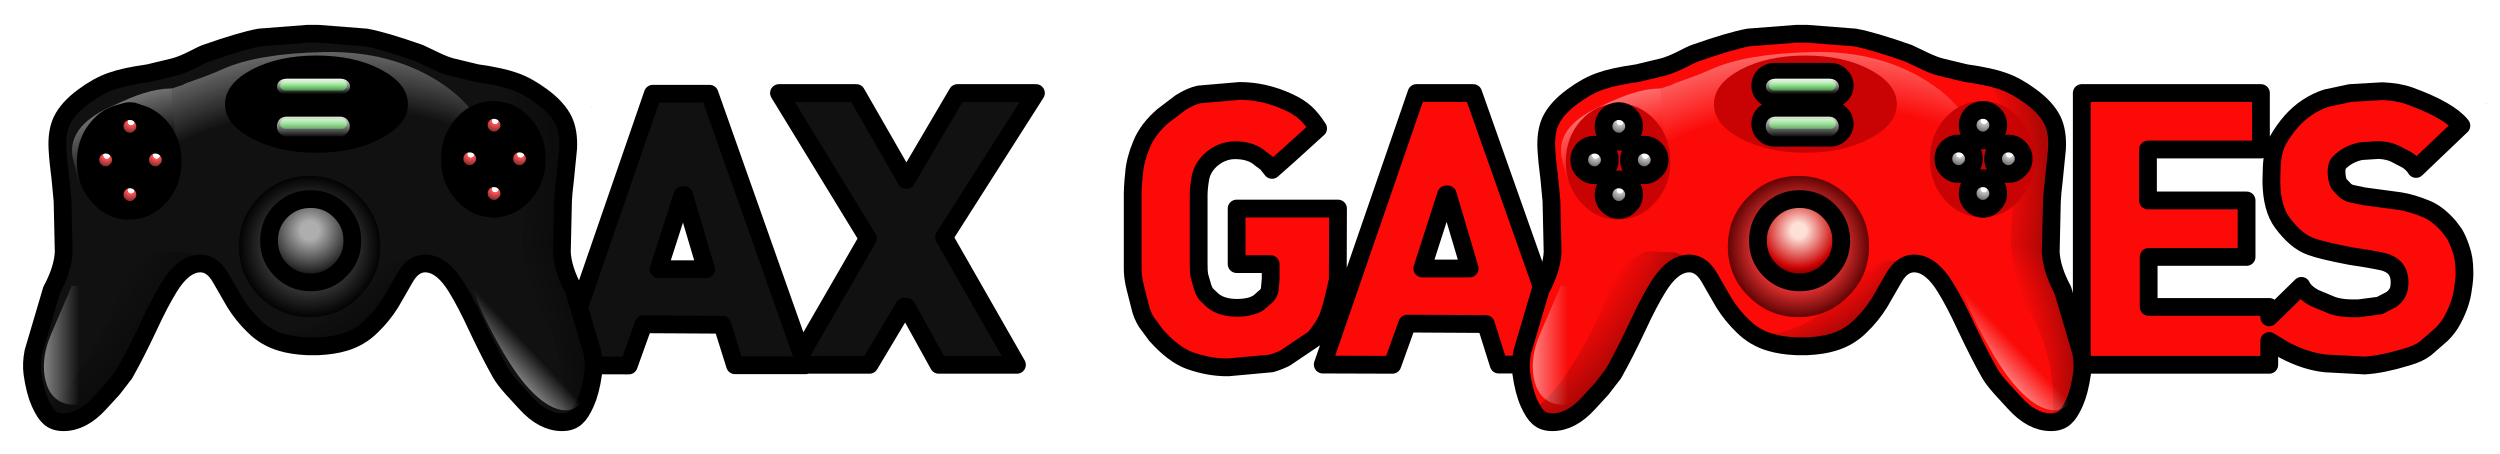 <?xml version="1.0" encoding="UTF-8" standalone="no"?>
<svg xmlns:ffdec="https://www.free-decompiler.com/flash" xmlns:xlink="http://www.w3.org/1999/xlink" ffdec:objectType="frame" height="25.5px" width="140.4px" xmlns="http://www.w3.org/2000/svg">
  <g transform="matrix(1.0, 0.0, 0.0, 1.0, -0.05, 6.85)">
    <filter id="filter0">
      <feColorMatrix in="SourceGraphic" result="filterResult0" type="matrix" values="0 0 0 0 0.0,0 0 0 0 0.0,0 0 0 0 0.0,0 0 0 1 0"/>
      <feConvolveMatrix divisor="16.0" in="filterResult0" kernelMatrix="1 1 1 1 1 1 1 1 1 1 1 1 1 1 1 1" order="4 4" result="filterResult1"/>
      <feComposite in="SourceGraphic" in2="filterResult1" operator="over" result="filterResult2"/>
    </filter>
    <use ffdec:characterId="919" filter="url(#filter0)" height="97.9" transform="matrix(0.26, 0.0, 0.0, 0.26, 0.027, -6.838)" width="539.35" xlink:href="#sprite0"/>
  </g>
  <defs>
    <g id="sprite0" transform="matrix(1.0, 0.0, 0.0, 1.0, 7.0, 7.25)">
      <use ffdec:characterId="918" height="97.9" transform="matrix(1.0, 0.0, 0.0, 1.0, -7.0, -7.25)" width="539.35" xlink:href="#shape0"/>
      <use ffdec:characterId="109" height="59.85" transform="matrix(1.0, 0.0, 0.0, 1.0, 113.35, 12.3)" width="104.0" xlink:href="#sprite1"/>
      <use ffdec:characterId="111" height="60.35" transform="matrix(1.0, 0.0, 0.0, 1.0, 442.25, 11.85)" width="83.65" xlink:href="#sprite2"/>
      <use ffdec:characterId="112" height="60.7" transform="matrix(1.0, 0.0, 0.0, 1.0, 237.25, 11.85)" width="95.3" xlink:href="#sprite3"/>
      <use ffdec:characterId="46" height="84.9" transform="matrix(1.0, 0.0, 0.0, 1.0, -0.5, -0.5)" width="122.3" xlink:href="#shape4"/>
      <use ffdec:characterId="45" height="84.9" transform="matrix(1.0, 0.0, 0.0, 1.0, 321.1, -0.5)" width="122.3" xlink:href="#shape5"/>
    </g>
    <g id="shape0" transform="matrix(1.0, 0.0, 0.0, 1.0, 7.0, 7.25)">
      <path d="M96.65 1.25 L97.05 1.25 96.9 1.25 96.65 1.25 M120.7 15.6 L120.85 15.8 120.95 16.15 120.7 15.6 M154.45 11.75 L154.5 11.4 154.55 11.3 154.45 11.75 M217.55 76.4 L217.5 76.45 217.45 76.5 217.45 76.45 217.5 76.45 217.55 76.4 M217.35 76.55 L217.35 76.6 217.15 76.8 217.05 76.85 217.35 76.55 M147.8 77.05 L147.7 76.95 147.5 76.8 147.8 77.05 M122.3 87.85 L122.1 88.0 121.75 88.25 122.3 87.85 M78.3 67.95 L78.05 68.15 78.3 67.95 M69.85 73.0 L69.7 73.05 69.55 73.05 69.85 73.0 M51.85 73.05 L51.75 73.05 51.4 72.9 51.85 73.05 M43.15 67.95 L43.1 67.95 43.15 67.95 M19.35 84.8 L19.4 84.8 19.35 84.8 M0.25 15.4 L0.15 15.55 0.3 15.3 0.25 15.4" fill="#3399ff" fill-rule="evenodd" stroke="none"/>
      <path d="M0.3 15.3 Q2.1 11.3 7.05 7.7 L7.0 7.7 Q11.05 4.65 14.9 3.35 L15.05 3.3 Q18.25 2.15 24.2 1.3 L24.45 1.25 24.75 1.25 28.4 0.35 28.8 0.2 28.95 0.2 Q29.95 -0.15 31.35 -0.85 L31.35 -0.8 34.9 -2.5 34.85 -2.5 34.95 -2.5 35.3 -2.7 Q43.6 -5.6 47.85 -6.35 L59.5 -7.25 61.9 -7.25 73.6 -6.35 Q77.75 -5.6 86.1 -2.7 L86.2 -2.65 86.25 -2.6 86.35 -2.55 86.4 -2.55 86.65 -2.4 89.6 -1.0 90.05 -0.85 Q91.45 -0.15 92.5 0.2 L92.65 0.2 93.05 0.35 96.65 1.25 96.9 1.25 97.1 1.3 101.45 2.0 101.4 2.0 101.6 2.05 101.7 2.1 101.85 2.1 102.1 2.2 102.2 2.25 102.9 2.5 102.95 2.5 103.0 2.55 102.9 2.5 103.15 2.65 103.05 2.55 104.2 3.25 105.7 3.65 105.75 3.7 105.95 3.75 106.3 3.85 106.4 3.85 Q109.45 4.9 112.7 7.1 L112.65 7.15 112.9 7.25 112.95 7.25 113.15 7.4 114.1 8.1 Q118.9 11.65 120.7 15.6 L120.95 16.15 Q122.6 19.7 122.35 24.95 L122.35 25.5 127.5 10.4 127.5 10.45 127.55 10.3 127.6 10.2 128.2 9.05 128.25 8.95 128.25 8.9 Q128.9 7.9 129.95 7.1 L130.3 6.9 130.25 6.9 Q131.85 5.8 133.85 5.7 L133.95 5.7 146.65 5.7 146.7 5.7 Q148.1 5.75 149.35 6.35 L149.4 6.4 149.5 6.45 149.55 6.45 149.6 6.5 149.7 6.55 149.75 6.55 149.9 6.6 149.85 6.6 150.25 6.8 150.3 6.8 Q152.25 8.1 153.05 10.3 L153.05 10.35 153.1 10.55 153.15 10.7 167.85 52.05 172.45 44.0 155.9 16.9 155.7 16.65 155.65 16.55 155.45 16.25 155.4 16.15 155.35 16.1 Q154.15 14.1 154.45 11.8 L154.45 11.9 154.45 11.75 154.55 11.3 154.55 11.2 154.6 11.1 Q155.0 8.9 156.65 7.45 L156.95 7.15 156.9 7.15 Q157.2 6.9 157.55 6.75 159.2 5.6 161.3 5.55 L178.2 5.55 Q179.5 5.55 180.7 6.05 L180.9 6.15 180.95 6.15 181.0 6.2 181.05 6.2 181.15 6.25 181.25 6.3 181.4 6.35 181.5 6.4 181.7 6.55 Q183.15 7.4 184.05 8.85 L184.1 8.95 184.2 9.05 184.25 9.15 184.3 9.25 184.35 9.35 184.35 9.3 184.45 9.55 184.45 9.6 184.5 9.65 189.0 17.55 193.55 9.85 193.55 9.8 193.7 9.6 193.75 9.35 193.85 9.15 Q194.6 7.7 195.95 6.8 L195.8 6.95 196.0 6.8 196.1 6.7 196.3 6.6 196.45 6.5 196.55 6.45 Q198.05 5.6 199.8 5.55 L216.9 5.55 Q219.55 5.55 221.55 7.3 L222.2 8.05 Q223.45 9.4 223.85 11.25 L223.9 11.65 Q224.15 13.8 223.2 15.65 L223.25 15.5 223.25 15.55 223.0 16.05 222.85 16.35 222.85 16.4 205.2 43.95 218.75 67.55 218.85 67.75 218.9 67.85 218.95 67.9 218.95 67.95 219.05 68.1 Q219.75 69.45 219.8 70.95 L219.8 71.15 219.8 71.35 219.8 71.45 219.8 71.55 219.8 71.6 219.8 71.65 219.8 71.75 219.8 71.8 219.8 72.1 219.8 72.05 219.7 72.7 Q219.2 74.9 217.55 76.4 L217.5 76.45 217.45 76.45 217.4 76.55 217.35 76.55 217.05 76.85 Q215.15 78.25 212.85 78.25 L195.8 78.25 Q194.2 78.2 192.75 77.5 L192.7 77.5 192.5 77.35 191.95 77.05 191.9 77.0 191.75 76.9 191.7 76.85 191.35 76.6 190.85 76.05 189.9 74.9 189.85 74.8 189.8 74.7 189.75 74.55 189.45 73.95 189.5 74.1 188.45 72.2 187.2 74.3 187.25 74.3 187.1 74.55 187.05 74.65 185.4 76.65 185.05 76.95 184.55 77.25 184.4 77.35 184.35 77.35 184.3 77.4 184.2 77.45 Q182.75 78.2 181.2 78.25 L168.5 78.25 167.15 78.35 151.85 78.35 Q149.6 78.35 147.8 77.05 L147.5 76.8 Q145.75 75.4 145.2 73.3 L145.25 73.4 145.2 73.25 145.15 73.1 145.15 73.05 144.0 69.6 137.1 69.5 135.6 73.75 135.55 73.85 135.55 73.9 135.55 73.95 135.5 73.95 135.5 74.0 135.45 74.2 135.4 74.25 135.15 74.7 135.0 74.95 134.95 75.0 134.9 75.1 134.85 75.15 134.0 76.25 133.9 76.35 133.85 76.4 133.8 76.45 133.35 76.85 133.3 76.9 133.15 77.0 Q131.3 78.45 129.0 78.4 L127.35 78.4 126.15 81.9 126.1 82.05 126.0 82.3 126.0 82.35 Q124.2 86.35 122.3 87.85 L121.75 88.25 121.1 88.4 121.25 88.6 121.0 88.75 Q119.85 89.35 118.65 89.55 116.95 90.65 114.85 90.65 L114.6 90.65 114.55 90.65 Q108.05 90.95 102.2 84.95 L101.95 84.7 101.9 84.7 101.7 84.5 101.65 84.45 101.35 84.1 98.8 81.25 98.75 81.2 98.75 81.15 98.7 81.15 98.65 81.1 Q96.45 78.65 95.5 76.95 L95.5 76.9 95.45 76.85 95.4 76.75 95.3 76.65 Q92.85 72.35 89.95 66.25 L89.95 66.2 89.9 66.15 89.6 65.35 89.55 65.3 Q87.55 61.1 85.85 58.35 L85.35 58.45 83.45 61.65 83.4 61.75 83.2 62.05 Q81.05 65.3 78.3 67.95 L78.05 68.15 78.0 68.2 Q74.5 71.5 69.85 73.0 L69.55 73.05 Q66.45 74.0 62.25 74.25 L62.2 74.25 61.1 74.25 60.7 74.25 60.3 74.25 59.25 74.25 59.15 74.25 Q54.95 74.0 51.85 73.05 L51.4 72.9 48.15 71.65 48.05 71.6 48.0 71.6 47.95 71.55 47.75 71.45 47.8 71.45 47.6 71.35 46.3 70.4 45.2 69.7 43.5 68.25 43.3 68.1 43.15 67.95 Q40.15 65.1 37.95 61.6 L37.85 61.35 37.7 61.1 37.65 61.05 35.85 57.9 35.65 58.2 Q33.9 60.95 31.9 65.25 L31.8 65.5 31.75 65.55 31.7 65.75 31.65 65.8 31.6 65.95 31.6 66.0 31.55 66.05 31.5 66.15 31.5 66.2 31.45 66.3 Q28.55 72.4 26.1 76.65 L26.0 76.85 25.9 76.95 Q24.95 78.65 22.8 81.1 L22.7 81.15 22.75 81.15 22.6 81.25 22.7 81.2 20.1 84.05 20.0 84.15 19.4 84.75 19.5 84.65 19.45 84.7 19.35 84.8 Q13.45 90.95 6.85 90.65 L6.8 90.65 Q1.6 90.6 -1.2 87.5 L-1.35 87.35 -1.35 87.3 -1.45 87.2 -1.95 86.5 Q-4.95 84.15 -6.1 78.25 L-6.4 76.65 -6.8 74.25 -6.85 74.05 -6.85 74.0 Q-7.25 70.9 -6.6 67.35 L-6.55 67.25 -6.55 67.2 -6.5 67.0 -6.35 66.35 Q-5.95 63.3 -5.05 60.0 -3.6 54.5 -1.3 50.15 L-0.6 46.55 -0.2 40.95 -0.3 37.25 Q-1.6 30.1 -1.6 25.15 L-1.45 22.65 Q-1.35 19.1 -0.2 16.45 L-0.05 15.95 0.05 15.8 0.15 15.55 0.2 15.5 0.25 15.4 0.3 15.3 M399.9 67.95 L399.65 68.15 399.6 68.2 Q396.1 71.5 391.45 73.0 L391.3 73.05 391.15 73.05 Q388.05 74.0 383.85 74.25 L383.8 74.25 382.7 74.25 382.3 74.25 381.9 74.25 380.85 74.25 380.75 74.25 Q376.7 74.05 373.7 73.15 L373.65 73.15 373.55 73.1 373.4 73.05 373.35 73.0 373.3 73.0 372.95 72.85 Q370.85 72.2 369.05 71.2 L368.95 71.15 368.9 71.1 368.85 71.1 368.75 71.05 368.4 70.85 368.3 70.8 368.3 70.75 367.65 70.25 366.8 69.7 365.1 68.25 364.9 68.1 364.75 67.95 364.7 67.95 364.75 67.95 Q361.75 65.1 359.55 61.6 L359.3 61.15 359.3 61.1 357.45 57.9 357.25 58.2 Q355.5 60.95 353.5 65.25 L353.4 65.5 353.35 65.55 353.3 65.75 353.25 65.8 353.2 65.9 353.2 65.95 353.2 66.0 353.15 66.1 353.1 66.15 353.1 66.2 353.05 66.3 Q350.15 72.4 347.7 76.65 L347.6 76.85 347.5 76.95 Q346.55 78.65 344.4 81.1 L344.3 81.15 344.35 81.15 344.2 81.25 344.3 81.2 341.7 84.05 341.6 84.15 341.0 84.75 341.1 84.65 341.05 84.7 340.95 84.8 341.0 84.8 340.95 84.8 Q335.05 90.95 328.45 90.65 L328.4 90.65 Q323.2 90.6 320.4 87.5 L320.25 87.35 319.4 86.15 318.45 85.1 318.4 85.0 318.2 84.65 318.05 84.4 318.05 84.3 317.05 82.35 317.0 82.3 316.95 82.1 316.9 82.05 316.85 81.95 315.55 78.1 Q314.05 77.8 312.75 76.9 L312.65 76.8 312.45 76.65 Q310.7 75.25 310.15 73.15 L310.2 73.25 310.15 73.1 310.1 72.95 310.1 72.9 308.95 69.45 302.05 69.35 300.55 73.6 300.5 73.75 300.15 74.5 300.05 74.65 300.0 74.75 299.9 74.8 299.85 74.95 299.35 75.35 299.35 75.2 299.05 75.6 298.9 76.0 298.85 76.15 298.7 76.35 298.55 76.55 297.55 77.25 297.7 77.15 297.4 77.3 297.35 77.35 297.25 77.4 297.2 77.4 Q295.7 78.25 293.95 78.25 L278.8 78.2 Q276.6 78.15 274.8 76.9 L274.65 76.8 274.5 76.7 274.45 76.65 273.95 76.2 273.75 76.15 269.85 77.65 Q266.75 78.65 258.55 78.8 253.3 78.9 247.8 77.0 L247.65 76.95 Q242.75 75.3 237.6 69.5 L237.6 69.45 237.35 69.15 237.3 69.1 234.8 65.6 234.75 65.55 234.7 65.45 234.7 65.4 234.65 65.35 234.6 65.3 Q233.25 62.95 232.65 60.35 L232.65 60.4 232.6 60.1 231.7 56.75 231.65 56.75 231.6 56.45 231.55 56.25 231.6 56.4 231.6 56.3 231.5 56.15 231.5 56.05 231.45 55.8 231.45 55.75 231.4 55.35 Q230.75 52.6 230.8 50.1 L230.8 35.7 Q230.7 32.8 231.1 29.35 231.35 25.8 233.0 21.7 L233.1 21.5 233.25 21.05 233.35 20.8 233.35 20.75 Q235.15 16.35 239.45 12.6 L239.65 12.4 239.85 12.2 240.0 12.05 240.1 12.0 244.0 9.0 243.85 9.1 244.05 8.95 244.25 8.8 Q244.3 8.7 244.4 8.7 247.8 6.5 250.75 5.95 L251.0 5.95 251.2 5.9 251.15 5.9 251.2 5.9 260.9 5.1 260.95 5.1 Q267.65 5.1 274.25 8.15 L274.3 8.15 274.55 8.25 274.6 8.3 274.65 8.35 Q277.65 9.7 279.6 11.45 L279.7 11.5 279.65 11.45 279.7 11.45 280.0 11.7 280.15 11.85 280.2 11.9 Q281.9 13.5 283.7 16.25 L283.8 16.4 Q284.9 18.1 284.85 20.1 L284.85 20.15 284.85 20.25 284.85 20.35 284.85 20.45 284.85 20.5 284.85 20.55 284.85 20.75 284.85 20.85 284.85 20.95 284.85 21.0 284.8 21.35 Q284.5 23.05 283.5 24.35 L283.45 24.45 282.8 25.2 282.65 25.4 276.9 30.5 282.15 30.5 Q283.8 30.5 285.2 31.2 L292.45 10.2 292.5 10.15 292.6 9.9 293.15 8.9 293.2 8.8 Q293.8 7.75 294.9 6.95 L295.25 6.75 295.2 6.75 Q296.8 5.65 298.8 5.55 L298.9 5.55 311.6 5.55 311.65 5.55 Q313.1 5.6 314.35 6.25 L314.45 6.3 314.7 6.4 314.85 6.45 314.8 6.45 315.2 6.65 315.25 6.65 Q317.2 7.95 318.0 10.15 L318.0 10.2 318.05 10.4 320.8 18.15 321.4 16.45 321.55 15.95 321.65 15.8 321.75 15.55 321.8 15.5 321.85 15.4 321.75 15.55 321.9 15.3 Q323.7 11.3 328.65 7.7 L328.6 7.7 Q332.65 4.65 336.5 3.35 L336.65 3.3 Q339.85 2.15 345.8 1.3 L346.05 1.25 346.35 1.25 350.0 0.35 350.4 0.2 350.55 0.2 Q351.55 -0.15 352.95 -0.85 L352.95 -0.8 356.5 -2.5 356.45 -2.5 356.55 -2.5 356.9 -2.7 Q365.2 -5.6 369.45 -6.35 L381.1 -7.25 383.5 -7.25 395.2 -6.35 Q399.35 -5.6 407.7 -2.7 L407.8 -2.65 407.85 -2.6 407.95 -2.55 408.0 -2.55 408.25 -2.4 411.15 -1.0 411.65 -0.85 Q413.05 -0.15 414.1 0.2 L414.25 0.2 414.65 0.35 418.25 1.25 418.5 1.25 418.7 1.3 423.05 2.0 423.0 2.0 423.2 2.05 423.3 2.1 423.45 2.1 423.7 2.2 423.8 2.25 424.5 2.5 424.55 2.5 424.6 2.55 424.5 2.5 424.75 2.65 424.65 2.55 425.45 3.0 426.6 3.05 426.95 3.1 427.3 3.15 427.35 3.15 427.5 3.2 428.0 3.3 428.15 3.35 Q431.15 4.4 434.35 6.5 L434.3 6.5 434.4 6.55 434.5 6.6 434.55 6.65 435.2 7.1 435.8 7.55 435.95 7.65 436.0 7.7 437.1 8.55 437.85 7.65 437.9 7.6 Q439.9 5.55 442.8 5.55 L481.5 5.55 Q484.4 5.55 486.45 7.6 L486.45 7.65 Q487.4 8.55 487.9 9.65 490.5 8.0 493.1 7.2 L493.45 7.05 493.6 7.0 493.55 7.0 499.25 5.7 499.8 5.6 508.05 5.15 Q512.6 5.35 515.8 6.5 L516.05 6.55 516.15 6.6 Q526.6 10.45 530.0 14.95 L530.15 15.15 530.3 15.3 530.4 15.4 530.45 15.45 Q531.95 17.45 531.8 19.95 531.7 21.8 530.85 23.25 L530.8 23.3 530.8 23.35 530.05 24.35 529.95 24.4 529.95 24.45 529.75 24.65 529.7 24.65 529.65 24.75 529.3 25.0 521.9 32.1 Q524.4 33.55 526.95 36.3 L527.0 36.35 527.05 36.4 527.55 36.9 529.15 39.05 529.25 39.25 529.3 39.35 529.35 39.45 529.3 39.45 529.35 39.5 529.4 39.55 529.4 39.6 529.5 39.7 529.55 39.8 529.55 39.85 531.05 43.25 531.1 43.25 531.25 43.55 531.2 43.5 531.35 43.7 531.35 43.75 Q532.1 45.8 532.35 48.35 L532.2 49.4 532.2 50.0 Q532.2 56.75 527.25 65.4 524.55 70.2 522.0 72.45 L521.55 73.1 521.3 73.25 521.25 73.3 Q519.15 74.95 515.85 75.95 L515.8 76.0 515.75 76.0 515.55 76.1 515.65 76.05 515.35 76.2 515.3 76.25 514.4 76.45 Q508.5 78.2 504.3 78.4 L504.2 78.4 494.75 77.95 Q491.45 77.65 488.05 76.4 486.05 78.25 483.3 78.25 L449.0 78.25 Q448.35 80.65 447.5 82.45 L447.5 82.5 447.3 82.8 Q445.95 85.7 444.55 87.15 L444.45 87.25 444.4 87.35 444.35 87.4 444.3 87.45 444.25 87.5 444.2 87.55 444.15 87.6 444.1 87.65 443.95 87.75 443.95 87.8 Q441.35 90.35 436.85 90.65 L436.75 90.65 436.45 90.65 436.2 90.65 436.15 90.65 Q429.65 90.95 423.8 84.95 L423.55 84.7 423.5 84.7 423.3 84.5 423.25 84.45 422.95 84.1 420.4 81.25 420.35 81.2 420.35 81.15 420.3 81.15 420.25 81.1 Q418.05 78.65 417.1 76.95 L417.1 76.9 417.05 76.85 417.0 76.75 416.9 76.65 Q414.45 72.35 411.55 66.25 L411.55 66.2 411.5 66.15 411.2 65.35 411.15 65.3 Q409.1 60.95 407.35 58.2 L407.25 57.95 405.05 61.65 405.0 61.75 404.8 62.05 Q402.65 65.3 399.9 67.95 M423.8 2.25 L423.85 2.25 423.8 2.25 M407.25 57.95 L407.2 57.9 407.2 57.95 407.25 57.95 M444.3 87.4 L444.3 87.45 444.3 87.4 M444.25 87.5 L444.2 87.5 444.25 87.5 M372.95 72.85 L373.1 72.9 373.05 72.9 372.95 72.85 M280.2 11.9 L280.15 11.9 280.2 11.9 M298.9 75.7 L298.65 75.9 298.75 76.05 298.9 75.7 M239.6 12.45 L239.75 12.3 239.65 12.4 239.6 12.45 M233.05 21.7 L233.15 21.4 233.1 21.5 233.05 21.7 M217.55 76.4 L217.55 76.35 217.5 76.4 217.55 76.4 M102.2 2.25 L102.25 2.25 102.2 2.25" fill="#ffffff" fill-rule="evenodd" stroke="none"/>
      <path d="M418.25 1.25 L418.65 1.25 418.5 1.25 418.25 1.25 M515.8 6.5 L516.1 6.55 516.05 6.55 515.8 6.5 M530.0 14.95 L530.25 15.2 530.15 15.15 530.0 14.95" fill="#000000" fill-rule="evenodd" stroke="none"/>
    </g>
    <g id="sprite1" transform="matrix(1.0, 0.0, 0.0, 1.0, 0.5, 0.5)">
      <use ffdec:characterId="108" height="59.85" transform="matrix(1.0, 0.0, 0.0, 1.0, -0.5, -0.5)" width="104.0" xlink:href="#shape1"/>
    </g>
    <g id="shape1" transform="matrix(1.0, 0.0, 0.0, 1.0, 0.5, 0.5)">
      <path d="M53.25 58.8 L38.0 58.8 35.25 50.05 18.25 49.95 15.05 58.85 0.0 58.8 20.25 0.15 32.5 0.15 52.35 56.25 66.7 31.4 47.5 0.0 64.2 0.0 75.0 18.8 86.05 0.0 103.0 0.0 83.15 31.15 98.9 58.7 82.0 58.7 75.05 46.15 74.55 46.15 67.05 58.7 53.25 58.7 53.25 58.8 M27.0 22.05 L26.65 22.05 21.5 38.05 31.75 38.05 27.0 22.05" fill="#111111" fill-rule="evenodd" stroke="none"/>
      <path d="M53.25 58.8 L53.25 58.7 53.25 58.8" fill="#009999" fill-rule="evenodd" stroke="none"/>
      <path d="M53.25 58.7 L67.05 58.7 74.55 46.15 75.05 46.15 82.0 58.7 98.9 58.7 83.15 31.15 103.0 0.0 86.05 0.0 75.0 18.8 64.2 0.0 47.5 0.0 66.7 31.4 52.35 56.25 32.5 0.15 20.25 0.15 0.0 58.8 15.05 58.85 18.25 49.95 35.25 50.05 38.0 58.8 53.25 58.8 53.25 58.7 M27.0 22.05 L31.75 38.05 21.5 38.05 26.65 22.05 27.0 22.05 Z" ffdec:has-small-stroke="true" ffdec:original-stroke-width="1.0" fill="none" stroke="#000000" stroke-linecap="round" stroke-linejoin="round" stroke-width="3.841"/>
    </g>
    <g id="sprite2" transform="matrix(1.0, 0.0, 0.0, 1.0, 0.5, 0.5)">
      <use ffdec:characterId="51" height="60.35" transform="matrix(1.0, 0.0, 0.0, 1.0, -0.5, -0.5)" width="83.65" xlink:href="#shape2"/>
    </g>
    <g id="shape2" transform="matrix(1.0, 0.0, 0.0, 1.0, 0.5, 0.5)">
      <path d="M58.0 0.45 L64.9 0.05 Q68.45 0.2 70.9 1.1 79.4 4.2 82.0 7.5 L72.2 16.85 Q71.55 15.75 70.25 14.9 L67.65 13.55 Q66.35 12.9 64.2 12.75 L60.35 13.0 Q57.55 13.55 55.6 15.5 54.9 16.2 55.05 18.05 55.2 19.8 55.85 20.4 L56.85 21.45 Q57.35 21.9 58.1 22.15 L60.95 22.75 68.75 23.8 Q71.3 24.2 74.45 25.5 76.8 26.45 79.25 29.2 L80.45 30.8 Q81.25 32.1 81.9 34.1 82.65 36.15 82.65 38.9 82.75 40.3 82.3 43.05 81.9 46.05 80.05 49.5 79.2 51.1 77.75 52.55 L74.25 55.6 Q72.75 56.75 70.25 57.45 64.85 59.1 61.1 59.3 L52.65 58.85 Q48.35 58.4 43.7 55.95 L40.5 54.0 40.5 59.15 0.0 59.15 0.0 0.45 38.7 0.45 38.7 12.65 14.3 12.65 14.3 23.65 35.6 23.65 35.6 35.85 14.45 35.85 14.45 46.65 40.5 46.65 40.5 48.9 47.45 42.1 Q48.15 43.6 50.35 44.75 L53.95 46.25 Q55.95 47.05 59.8 46.95 L64.35 46.35 66.85 45.05 Q68.45 43.9 68.6 42.15 68.85 39.65 67.65 38.3 66.85 37.4 65.2 36.9 L62.1 36.3 58.0 35.65 Q51.7 34.45 49.35 33.55 46.25 32.4 43.35 28.5 41.05 25.45 40.95 19.65 41.0 16.05 41.15 14.95 41.4 12.45 42.4 10.6 45.05 6.0 48.65 3.6 50.75 2.2 52.85 1.55 L58.0 0.45" fill="#fb0a08" fill-rule="evenodd" stroke="none"/>
      <path d="M58.0 0.45 L52.85 1.55 Q50.75 2.2 48.65 3.6 45.05 6.0 42.4 10.6 41.4 12.45 41.15 14.95 41.0 16.05 40.95 19.65 41.05 25.45 43.35 28.5 46.25 32.4 49.35 33.55 51.7 34.45 58.0 35.65 L62.1 36.3 65.2 36.9 Q66.85 37.4 67.65 38.3 68.85 39.65 68.6 42.15 68.45 43.9 66.85 45.05 L64.35 46.35 59.8 46.95 Q55.95 47.05 53.95 46.25 L50.35 44.75 Q48.15 43.6 47.45 42.1 L40.5 48.9 40.5 46.65 14.45 46.65 14.45 35.85 35.6 35.85 35.6 23.65 14.3 23.65 14.3 12.65 38.7 12.65 38.7 0.45 0.0 0.45 0.0 59.15 40.5 59.15 40.5 54.0 43.7 55.95 Q48.35 58.4 52.65 58.85 L61.1 59.3 Q64.85 59.1 70.25 57.45 72.75 56.75 74.25 55.6 L77.75 52.55 Q79.2 51.1 80.05 49.5 81.9 46.05 82.3 43.05 82.75 40.3 82.65 38.9 82.65 36.15 81.9 34.1 81.25 32.1 80.45 30.8 L79.25 29.2 Q76.8 26.45 74.45 25.5 71.3 24.2 68.75 23.8 L60.95 22.75 58.1 22.15 Q57.35 21.9 56.85 21.45 L55.85 20.4 Q55.2 19.8 55.05 18.05 54.9 16.2 55.6 15.5 57.55 13.55 60.35 13.0 L64.2 12.75 Q66.35 12.9 67.65 13.55 L70.25 14.9 Q71.55 15.75 72.2 16.85 L82.0 7.5 Q79.4 4.2 70.9 1.1 68.45 0.2 64.9 0.05 L58.0 0.45 Z" ffdec:has-small-stroke="true" ffdec:original-stroke-width="1.0" fill="none" stroke="#000000" stroke-linecap="round" stroke-linejoin="round" stroke-width="3.841"/>
    </g>
    <g id="sprite3" transform="matrix(1.0, 0.0, 0.0, 1.0, 0.5, 0.5)">
      <use ffdec:characterId="53" height="60.7" transform="matrix(1.0, 0.0, 0.0, 1.0, -0.5, -0.5)" width="95.3" xlink:href="#shape3"/>
    </g>
    <g id="shape3" transform="matrix(1.0, 0.0, 0.0, 1.0, -237.25, -11.85)">
      <path d="M271.5 14.8 Q273.75 15.85 275.15 17.15 276.45 18.35 277.8 20.45 L271.3 26.35 267.85 29.4 266.7 27.95 265.35 26.95 Q263.35 25.15 259.8 25.15 256.85 25.2 254.5 27.35 252.85 28.95 252.4 31.0 252.0 33.25 252.0 34.9 L252.0 49.8 Q252.0 51.45 252.15 52.25 L252.7 54.15 Q253.0 55.4 253.6 56.25 L255.15 57.7 Q257.05 59.2 260.35 59.2 263.9 59.15 265.4 57.7 L266.7 56.55 Q267.2 56.0 267.35 55.25 L267.55 53.0 267.55 49.75 260.2 49.75 260.2 37.75 282.1 37.75 282.05 53.2 Q280.7 59.3 279.95 61.15 279.15 63.15 277.05 65.75 L270.75 70.0 Q269.4 70.7 267.7 71.2 L258.4 72.05 Q254.35 72.1 250.1 70.6 246.6 69.35 242.8 65.1 L240.7 62.25 Q239.75 60.7 239.35 58.95 L238.35 55.0 Q237.7 52.55 237.75 50.35 L237.75 35.95 Q237.7 33.3 238.05 30.15 238.25 27.25 239.7 23.8 241.05 20.55 244.3 17.75 L248.05 14.9 Q250.25 13.5 252.1 13.1 L260.85 12.35 Q266.25 12.35 271.5 14.8 M299.05 12.8 L311.3 12.8 332.05 71.45 316.8 71.45 314.05 62.7 297.05 62.6 293.85 71.5 278.8 71.45 299.05 12.8 M305.8 34.7 L305.45 34.7 300.3 50.7 310.55 50.7 305.8 34.7" fill="#fb0a08" fill-rule="evenodd" stroke="none"/>
      <path d="M305.8 34.7 L310.55 50.7 300.3 50.7 305.45 34.7 305.8 34.7 M299.05 12.8 L278.8 71.45 293.85 71.5 297.05 62.6 314.05 62.7 316.8 71.45 332.05 71.45 311.3 12.8 299.05 12.8 M271.5 14.8 Q266.25 12.35 260.85 12.35 L252.1 13.1 Q250.25 13.5 248.05 14.9 L244.3 17.75 Q241.05 20.55 239.7 23.8 238.25 27.25 238.05 30.15 237.7 33.3 237.75 35.95 L237.75 50.35 Q237.7 52.55 238.35 55.0 L239.35 58.95 Q239.75 60.7 240.7 62.25 L242.8 65.1 Q246.6 69.35 250.1 70.6 254.35 72.1 258.4 72.05 L267.7 71.2 Q269.4 70.7 270.75 70.0 L277.05 65.75 Q279.15 63.15 279.95 61.15 280.7 59.3 282.05 53.2 L282.1 37.75 260.2 37.75 260.2 49.75 267.55 49.75 267.55 53.0 267.35 55.25 Q267.2 56.0 266.7 56.55 L265.4 57.7 Q263.9 59.15 260.35 59.2 257.05 59.2 255.15 57.7 L253.6 56.25 Q253.0 55.4 252.7 54.15 L252.15 52.25 Q252.0 51.45 252.0 49.8 L252.0 34.9 Q252.0 33.25 252.4 31.0 252.85 28.95 254.5 27.35 256.85 25.2 259.8 25.15 263.35 25.15 265.35 26.95 L266.7 27.95 267.85 29.4 271.3 26.35 277.8 20.45 Q276.45 18.35 275.15 17.15 273.75 15.85 271.5 14.8 Z" ffdec:has-small-stroke="true" ffdec:original-stroke-width="1.0" fill="none" stroke="#000000" stroke-linecap="round" stroke-linejoin="round" stroke-width="3.841"/>
    </g>
    <g id="shape4" transform="matrix(1.0, 0.0, 0.0, 1.0, 0.5, 0.5)">
      <path d="M110.15 13.55 Q113.55 16.05 114.85 18.75 116.0 21.2 115.8 24.85 L115.15 31.35 Q114.75 34.75 114.7 36.1 L114.45 47.2 Q114.65 50.9 117.05 55.35 L121.0 68.7 Q121.5 71.25 121.2 73.45 120.65 77.3 119.55 79.75 118.5 82.05 117.55 82.85 116.45 83.9 114.5 83.9 110.4 83.9 106.65 79.75 L103.85 76.7 Q102.05 74.7 101.3 73.4 98.95 69.25 96.15 63.3 93.7 58.0 91.65 54.7 88.8 50.1 85.6 49.65 82.6 49.25 80.65 52.55 L77.45 58.1 Q75.7 60.9 73.35 63.15 70.85 65.65 67.4 66.65 65.05 67.35 61.85 67.5 L61.05 67.5 60.65 67.5 60.25 67.5 59.45 67.5 Q56.25 67.35 53.9 66.65 50.45 65.65 47.95 63.15 45.6 60.9 43.85 58.1 L40.65 52.55 Q38.7 49.25 35.7 49.65 32.5 50.1 29.65 54.7 27.6 58.0 25.15 63.3 22.35 69.25 20.0 73.4 L17.45 76.7 14.65 79.75 Q10.9 83.9 6.8 83.9 4.85 83.9 3.75 82.85 2.8 82.05 1.75 79.75 0.65 77.3 0.1 73.45 -0.2 71.25 0.3 68.7 L4.25 55.35 Q6.65 50.9 6.85 47.2 L6.6 36.1 6.15 31.35 Q5.65 27.55 5.5 24.85 5.3 21.2 6.45 18.75 7.75 16.05 11.15 13.55 14.25 11.25 17.15 10.25 19.9 9.25 25.2 8.5 L30.6 7.2 Q32.2 6.8 34.45 5.7 36.95 4.4 37.6 4.2 45.3 1.5 49.15 0.8 L59.45 0.0 61.85 0.0 72.15 0.8 Q76.0 1.5 83.7 4.2 L86.85 5.7 Q89.1 6.8 90.7 7.2 L96.1 8.5 Q101.4 9.25 104.15 10.25 107.05 11.25 110.15 13.55" fill="#111111" fill-rule="evenodd" stroke="none"/>
      <path d="M110.15 13.55 Q113.55 16.05 114.85 18.75 116.0 21.2 115.8 24.85 L115.15 31.35 Q114.75 34.75 114.7 36.1 L114.45 47.2 Q114.65 50.9 117.05 55.35 L121.0 68.7 Q121.5 71.25 121.2 73.45 120.65 77.3 119.55 79.75 118.5 82.05 117.55 82.85 116.45 83.9 114.5 83.9 110.4 83.9 106.65 79.75 L103.85 76.7 Q102.05 74.7 101.3 73.4 98.95 69.25 96.15 63.3 93.7 58.0 91.65 54.7 88.8 50.1 85.6 49.65 82.6 49.25 80.65 52.55 L77.45 58.1 Q75.7 60.9 73.35 63.15 70.85 65.65 67.4 66.65 65.05 67.35 61.85 67.5 L61.05 67.5 60.65 67.5 60.25 67.5 59.45 67.5 Q56.25 67.35 53.9 66.65 50.45 65.65 47.95 63.15 45.6 60.9 43.85 58.1 L40.65 52.55 Q38.7 49.25 35.7 49.65 32.5 50.1 29.65 54.7 27.6 58.0 25.15 63.3 22.35 69.25 20.0 73.4 L17.45 76.7 14.65 79.75 Q10.9 83.9 6.8 83.9 4.85 83.9 3.75 82.85 2.8 82.05 1.75 79.75 0.65 77.3 0.1 73.45 -0.2 71.25 0.3 68.7 L4.25 55.35 Q6.65 50.9 6.85 47.2 L6.6 36.1 6.15 31.35 Q5.65 27.55 5.5 24.85 5.3 21.2 6.45 18.75 7.75 16.05 11.15 13.55 14.25 11.25 17.15 10.25 19.9 9.25 25.2 8.5 L30.6 7.2 Q32.2 6.8 34.45 5.7 36.95 4.4 37.6 4.2 45.3 1.5 49.15 0.8 L59.45 0.0 61.85 0.0 72.15 0.8 Q76.0 1.5 83.7 4.2 L86.85 5.7 Q89.1 6.8 90.7 7.2 L96.1 8.5 Q101.4 9.25 104.15 10.25 107.05 11.25 110.15 13.55 Z" ffdec:has-small-stroke="true" ffdec:original-stroke-width="1.0" fill="none" stroke="#000000" stroke-linecap="round" stroke-linejoin="round" stroke-width="3.841"/>
      <path d="M33.35 47.25 Q35.55 48.0 37.15 49.25 L38.0 49.95 35.7 49.65 Q32.5 50.1 29.65 54.7 27.6 58.0 25.15 63.3 22.35 69.25 20.0 73.4 L17.45 76.7 14.65 79.75 Q10.9 83.9 6.8 83.9 4.85 83.9 3.75 82.85 L2.55 81.35 Q6.4 78.4 9.25 74.3 15.0 66.0 18.7 56.6 21.75 48.8 27.25 47.0 L33.35 47.25" fill="url(#gradient0)" fill-rule="evenodd" stroke="none"/>
      <path d="M83.65 49.85 Q81.9 50.4 80.65 52.55 L77.45 58.1 Q75.7 60.9 73.35 63.15 70.85 65.65 67.4 66.65 65.05 67.35 61.85 67.5 L61.05 67.5 60.65 67.5 60.25 67.5 59.45 67.5 Q56.25 67.35 53.9 66.65 51.35 65.9 49.3 64.35 L53.0 64.75 Q60.85 64.75 69.45 56.6 72.85 53.35 74.75 50.8 76.4 49.8 78.25 49.0 L83.5 49.0 84.25 49.7 83.65 49.85" fill="url(#gradient1)" fill-rule="evenodd" stroke="none"/>
      <path d="M114.5 45.05 L114.45 47.2 Q114.65 50.9 117.05 55.35 L121.0 68.7 Q121.5 71.25 121.2 73.45 120.65 77.3 119.55 79.75 118.5 82.05 117.55 82.85 116.55 83.85 114.8 83.9 L115.0 80.3 Q115.0 75.9 114.45 72.7 113.85 69.05 112.15 64.65 111.55 62.9 110.2 60.75 L109.15 59.15 108.45 57.0 Q106.5 51.4 106.25 49.25 L105.95 46.4 Q110.2 45.4 114.5 45.05" fill="url(#gradient2)" fill-rule="evenodd" stroke="none"/>
      <path d="M105.95 46.4 L105.8 44.6 105.8 44.25 106.5 31.15 Q106.5 27.6 106.0 24.8 L105.85 24.1 105.5 19.5 105.3 19.2 Q104.1 15.75 102.2 12.65 L101.5 11.0 100.05 9.15 104.15 10.25 Q106.55 11.1 109.1 12.8 L110.15 13.55 Q113.55 16.05 114.85 18.75 116.0 21.2 115.8 24.85 L115.15 31.35 Q114.75 34.75 114.7 36.1 L114.5 45.05 Q110.2 45.4 105.95 46.4" fill="url(#gradient3)" fill-rule="evenodd" stroke="none"/>
      <path d="M30.25 11.8 L32.55 11.05 Q32.85 10.8 35.15 10.0 38.25 8.95 41.05 7.7 48.65 4.25 63.1 3.95 77.55 3.65 88.05 10.45 98.5 17.2 98.5 26.95 98.5 33.95 92.85 39.45 L31.95 39.45 30.25 11.8" fill="url(#gradient4)" fill-rule="evenodd" stroke="none"/>
      <path d="M110.45 58.7 L111.7 60.1 Q118.1 67.55 119.3 72.35 120.55 77.15 118.6 79.6 116.7 82.05 113.5 81.05 110.25 80.05 106.55 75.75 103.55 72.2 100.15 65.95 L98.55 62.9 Q95.8 57.5 95.25 54.45 L106.25 54.45 110.45 58.7" fill="url(#gradient5)" fill-rule="evenodd" stroke="none"/>
      <path d="M31.95 39.45 L10.55 39.45 Q10.55 33.15 9.0 27.65 6.95 20.3 17.0 15.75 21.6 13.6 23.9 12.9 27.1 11.85 30.25 11.8 L31.95 39.45" fill="url(#gradient6)" fill-rule="evenodd" stroke="none"/>
      <path d="M18.75 71.25 Q16.75 76.05 13.15 78.5 9.6 80.95 6.55 79.65 3.5 78.4 2.75 74.1 2.05 69.85 4.05 65.05 L8.6 54.45 18.05 54.45 18.35 55.05 Q18.95 56.75 19.35 59.0 20.75 66.45 18.75 71.25" fill="url(#gradient7)" fill-rule="evenodd" stroke="none"/>
      <path d="M99.65 39.65 Q94.95 39.65 91.65 35.95 88.35 32.3 88.35 27.1 88.35 21.9 91.65 18.2 94.95 14.55 99.65 14.55 104.3 14.55 107.65 18.2 110.95 21.9 110.95 27.1 110.95 32.3 107.65 35.95 104.3 39.65 99.65 39.65 M61.45 25.7 Q53.25 25.7 47.45 22.6 41.7 19.55 41.7 15.2 41.7 10.85 47.45 7.75 53.25 4.7 61.45 4.7 69.65 4.7 75.4 7.75 81.2 10.85 81.2 15.2 81.2 19.55 75.4 22.6 69.65 25.7 61.45 25.7 M32.3 27.6 Q32.3 32.8 29.0 36.45 25.65 40.15 21.0 40.15 16.3 40.15 13.0 36.45 9.7 32.8 9.7 27.6 9.7 22.4 13.0 18.7 16.3 15.05 21.0 15.05 25.65 15.05 29.0 18.7 32.3 22.4 32.3 27.6" fill="#000000" fill-rule="evenodd" stroke="none"/>
      <path d="M59.95 30.7 Q66.25 30.7 70.7 35.15 75.2 39.65 75.2 45.95 75.2 52.25 70.7 56.7 66.25 61.2 59.95 61.2 53.65 61.2 49.15 56.7 44.7 52.25 44.7 45.95 44.7 39.65 49.15 35.15 53.65 30.7 59.95 30.7" fill="url(#gradient8)" fill-rule="evenodd" stroke="none"/>
      <path d="M60.2 35.7 Q63.95 35.7 66.55 38.3 69.2 40.95 69.2 44.7 69.2 48.45 66.55 51.05 63.95 53.7 60.2 53.7 56.45 53.7 53.8 51.05 51.2 48.45 51.2 44.7 51.2 40.95 53.8 38.3 56.45 35.7 60.2 35.7" fill="url(#gradient9)" fill-rule="evenodd" stroke="none"/>
      <path d="M60.2 35.7 Q63.95 35.7 66.55 38.3 69.2 40.95 69.2 44.7 69.2 48.45 66.55 51.05 63.95 53.7 60.2 53.7 56.45 53.7 53.8 51.05 51.2 48.45 51.2 44.7 51.2 40.95 53.8 38.3 56.45 35.7 60.2 35.7 Z" ffdec:has-small-stroke="true" ffdec:original-stroke-width="1.0" fill="none" stroke="#000000" stroke-linecap="round" stroke-linejoin="round" stroke-width="3.841"/>
      <path d="M66.85 16.45 Q68.15 16.45 69.0 17.3 69.95 18.2 69.95 19.45 69.95 20.7 69.0 21.55 68.15 22.45 66.85 22.45 L54.75 22.45 Q53.5 22.45 52.6 21.55 51.7 20.7 51.7 19.45 51.7 18.2 52.6 17.3 53.5 16.45 54.75 16.45 L66.85 16.45" fill="url(#gradient10)" fill-rule="evenodd" stroke="none"/>
      <path d="M66.85 8.2 Q68.15 8.2 69.0 9.05 69.95 9.95 69.95 11.2 69.95 12.45 69.0 13.3 68.15 14.2 66.85 14.2 L54.8 14.2 Q53.55 14.2 52.6 13.3 51.7 12.45 51.7 11.2 51.7 9.95 52.6 9.05 53.55 8.2 54.8 8.2 L66.85 8.2" fill="url(#gradient11)" fill-rule="evenodd" stroke="none"/>
      <path d="M66.85 16.45 L54.75 16.45 Q53.5 16.45 52.6 17.3 51.7 18.2 51.7 19.45 51.7 20.7 52.6 21.55 53.5 22.45 54.75 22.45 L66.85 22.45 Q68.15 22.45 69.0 21.55 69.95 20.7 69.95 19.45 69.95 18.2 69.0 17.3 68.15 16.45 66.85 16.45 M66.85 8.2 L54.8 8.2 Q53.55 8.2 52.6 9.05 51.7 9.95 51.7 11.2 51.7 12.45 52.6 13.3 53.55 14.2 54.8 14.2 L66.85 14.2 Q68.15 14.2 69.0 13.3 69.95 12.45 69.95 11.2 69.95 9.95 69.0 9.05 68.15 8.2 66.85 8.2 Z" ffdec:has-small-stroke="true" ffdec:original-stroke-width="1.0" fill="none" stroke="#000000" stroke-linecap="round" stroke-linejoin="round" stroke-width="3.841"/>
      <path d="M68.7 11.4 L68.7 11.45 Q68.7 12.15 68.05 12.6 67.45 13.2 66.6 13.2 L55.05 13.2 Q54.2 13.2 53.55 12.6 52.95 12.15 52.95 11.45 L52.95 11.4 Q52.95 10.7 53.55 10.15 54.2 9.7 55.05 9.7 L66.6 9.7 Q67.45 9.7 68.05 10.15 68.7 10.7 68.7 11.4" fill="url(#gradient12)" fill-rule="evenodd" stroke="none"/>
      <path d="M68.0 18.45 Q68.65 19.15 68.65 20.0 L68.65 20.05 Q68.65 20.9 68.0 21.5 67.4 22.2 66.55 22.2 L55.0 22.2 Q54.15 22.2 53.5 21.5 52.9 20.9 52.9 20.05 L52.9 20.0 Q52.9 19.15 53.5 18.45 54.15 17.9 55.0 17.9 L66.55 17.9 Q67.4 17.9 68.0 18.45" fill="url(#gradient13)" fill-rule="evenodd" stroke="none"/>
      <path d="M102.1 22.05 Q101.15 23.05 99.8 23.05 98.45 23.05 97.45 22.05 96.5 21.1 96.5 19.75 96.5 18.4 97.45 17.4 98.45 16.45 99.8 16.45 101.15 16.45 102.1 17.4 103.1 18.4 103.1 19.75 103.1 21.1 102.1 22.05" fill="url(#gradient14)" fill-rule="evenodd" stroke="none"/>
      <path d="M105.3 23.7 Q106.65 23.7 107.6 24.65 108.6 25.65 108.6 27.0 108.6 28.35 107.6 29.3 106.65 30.3 105.3 30.3 103.95 30.3 102.95 29.3 102.0 28.35 102.0 27.0 102.0 25.65 102.95 24.65 103.95 23.7 105.3 23.7" fill="url(#gradient15)" fill-rule="evenodd" stroke="none"/>
      <path d="M94.55 23.7 Q95.9 23.7 96.85 24.65 97.85 25.65 97.85 27.0 97.85 28.35 96.85 29.3 95.9 30.3 94.55 30.3 93.2 30.3 92.2 29.3 91.25 28.35 91.25 27.0 91.25 25.65 92.2 24.65 93.2 23.7 94.55 23.7" fill="url(#gradient16)" fill-rule="evenodd" stroke="none"/>
      <path d="M97.45 36.8 Q96.5 35.85 96.5 34.5 96.5 33.15 97.45 32.15 98.45 31.2 99.8 31.2 101.15 31.2 102.1 32.15 103.1 33.15 103.1 34.5 103.1 35.85 102.1 36.8 101.15 37.8 99.8 37.8 98.45 37.8 97.45 36.8" fill="url(#gradient17)" fill-rule="evenodd" stroke="none"/>
      <path d="M21.15 23.3 Q19.8 23.3 18.8 22.3 17.85 21.35 17.85 20.0 17.85 18.65 18.8 17.65 19.8 16.7 21.15 16.7 22.5 16.7 23.45 17.65 24.45 18.65 24.45 20.0 24.45 21.35 23.45 22.3 22.5 23.3 21.15 23.3" fill="url(#gradient18)" fill-rule="evenodd" stroke="none"/>
      <path d="M13.55 24.9 Q14.55 23.95 15.9 23.95 17.25 23.95 18.2 24.9 19.2 25.9 19.2 27.25 19.2 28.6 18.2 29.55 17.25 30.55 15.9 30.55 14.55 30.55 13.55 29.55 12.6 28.6 12.6 27.25 12.6 25.9 13.55 24.9" fill="url(#gradient19)" fill-rule="evenodd" stroke="none"/>
      <path d="M18.8 32.4 Q19.8 31.45 21.15 31.45 22.5 31.45 23.45 32.4 24.45 33.4 24.45 34.75 24.45 36.1 23.45 37.05 22.5 38.05 21.15 38.05 19.8 38.05 18.8 37.05 17.85 36.1 17.85 34.75 17.85 33.4 18.8 32.4" fill="url(#gradient20)" fill-rule="evenodd" stroke="none"/>
      <path d="M29.95 27.25 Q29.95 28.6 28.95 29.55 28.0 30.55 26.65 30.55 25.3 30.55 24.3 29.55 23.35 28.6 23.35 27.25 23.35 25.9 24.3 24.9 25.3 23.95 26.65 23.95 28.0 23.95 28.95 24.9 29.95 25.9 29.95 27.25" fill="url(#gradient21)" fill-rule="evenodd" stroke="none"/>
      <path d="M105.3 23.7 Q106.65 23.7 107.6 24.65 108.6 25.65 108.6 27.0 108.6 28.35 107.6 29.3 106.65 30.3 105.3 30.3 103.95 30.3 102.95 29.3 102.0 28.35 102.0 27.0 102.0 25.65 102.95 24.65 103.95 23.7 105.3 23.7 M102.1 22.05 Q101.15 23.05 99.8 23.05 98.45 23.05 97.45 22.05 96.5 21.1 96.5 19.75 96.5 18.4 97.45 17.4 98.45 16.45 99.8 16.45 101.15 16.45 102.1 17.4 103.1 18.4 103.1 19.75 103.1 21.1 102.1 22.05 M94.55 23.7 Q95.9 23.7 96.85 24.65 97.85 25.65 97.85 27.0 97.85 28.35 96.85 29.3 95.9 30.3 94.55 30.3 93.2 30.3 92.2 29.3 91.25 28.35 91.25 27.0 91.25 25.65 92.2 24.65 93.2 23.7 94.55 23.7 M97.45 36.8 Q96.5 35.85 96.5 34.5 96.5 33.15 97.45 32.15 98.45 31.2 99.8 31.2 101.15 31.2 102.1 32.15 103.1 33.15 103.1 34.5 103.1 35.85 102.1 36.8 101.15 37.8 99.8 37.8 98.45 37.8 97.45 36.8 M21.15 23.3 Q19.8 23.3 18.8 22.3 17.85 21.35 17.85 20.0 17.85 18.65 18.8 17.65 19.8 16.7 21.15 16.7 22.5 16.7 23.45 17.65 24.45 18.65 24.45 20.0 24.45 21.35 23.45 22.3 22.5 23.3 21.15 23.3 M18.8 32.4 Q19.8 31.45 21.15 31.45 22.5 31.45 23.45 32.4 24.45 33.4 24.45 34.75 24.45 36.1 23.45 37.05 22.5 38.05 21.15 38.05 19.8 38.05 18.8 37.05 17.85 36.1 17.85 34.75 17.85 33.4 18.8 32.4 M13.55 24.9 Q14.55 23.95 15.9 23.95 17.25 23.95 18.2 24.9 19.2 25.9 19.2 27.25 19.2 28.6 18.2 29.55 17.25 30.55 15.9 30.55 14.55 30.55 13.55 29.55 12.6 28.6 12.6 27.25 12.6 25.9 13.55 24.9 M29.95 27.25 Q29.95 28.6 28.95 29.55 28.0 30.55 26.65 30.55 25.3 30.55 24.3 29.55 23.35 28.6 23.35 27.25 23.35 25.9 24.3 24.9 25.3 23.95 26.65 23.95 28.0 23.95 28.95 24.9 29.95 25.9 29.95 27.25 Z" ffdec:has-small-stroke="true" ffdec:original-stroke-width="1.0" fill="none" stroke="#000000" stroke-linecap="round" stroke-linejoin="round" stroke-width="3.841"/>
    </g>
    <radialGradient cx="0" cy="0" gradientTransform="matrix(0.123, 0.0, 0.0, 0.123, -53.5, 7.25)" gradientUnits="userSpaceOnUse" id="gradient0" r="819.2" spreadMethod="pad">
      <stop offset="0.855" stop-color="#000000" stop-opacity="0.0"/>
      <stop offset="0.965" stop-color="#000000" stop-opacity="0.298"/>
    </radialGradient>
    <radialGradient cx="0" cy="0" gradientTransform="matrix(0.08, 0.0, 0.0, 0.08, 36.75, 9.5)" gradientUnits="userSpaceOnUse" id="gradient1" r="819.2" spreadMethod="pad">
      <stop offset="0.855" stop-color="#000000" stop-opacity="0.0"/>
      <stop offset="0.965" stop-color="#000000" stop-opacity="0.298"/>
    </radialGradient>
    <radialGradient cx="0" cy="0" gradientTransform="matrix(0.089, 0.0, 0.0, 0.089, 49.0, 76.5)" gradientUnits="userSpaceOnUse" id="gradient2" r="819.2" spreadMethod="pad">
      <stop offset="0.855" stop-color="#000000" stop-opacity="0.0"/>
      <stop offset="0.965" stop-color="#000000" stop-opacity="0.298"/>
    </radialGradient>
    <radialGradient cx="0" cy="0" gradientTransform="matrix(0.102, 0.0, 0.0, 0.102, 32.75, 33.25)" gradientUnits="userSpaceOnUse" id="gradient3" r="819.2" spreadMethod="pad">
      <stop offset="0.855" stop-color="#000000" stop-opacity="0.0"/>
      <stop offset="0.965" stop-color="#000000" stop-opacity="0.298"/>
    </radialGradient>
    <radialGradient cx="0" cy="0" gradientTransform="matrix(0.114, 0.0, 0.0, 0.114, 66.0, 95.75)" gradientUnits="userSpaceOnUse" id="gradient4" r="819.2" spreadMethod="pad">
      <stop offset="0.855" stop-color="#ffffff" stop-opacity="0.0"/>
      <stop offset="1.0" stop-color="#ffffff" stop-opacity="0.4"/>
    </radialGradient>
    <linearGradient gradientTransform="matrix(0.01, -0.003, 0.016, 0.017, 106.85, 65.9)" gradientUnits="userSpaceOnUse" id="gradient5" spreadMethod="pad" x1="-819.2" x2="819.2">
      <stop offset="0.0" stop-color="#ffffff" stop-opacity="0.498"/>
      <stop offset="0.443" stop-color="#ffffff" stop-opacity="0.0"/>
    </linearGradient>
    <radialGradient cx="0" cy="0" gradientTransform="matrix(0.075, 0.0, 0.0, 0.075, 42.5, 71.75)" gradientUnits="userSpaceOnUse" id="gradient6" r="819.2" spreadMethod="pad">
      <stop offset="0.835" stop-color="#ffffff" stop-opacity="0.0"/>
      <stop offset="1.0" stop-color="#ffffff" stop-opacity="0.4"/>
    </radialGradient>
    <linearGradient gradientTransform="matrix(0.011, 0.0, 0.0, 0.016, 11.25, 67.25)" gradientUnits="userSpaceOnUse" id="gradient7" spreadMethod="pad" x1="-819.2" x2="819.2">
      <stop offset="0.0" stop-color="#ffffff" stop-opacity="0.498"/>
      <stop offset="0.443" stop-color="#ffffff" stop-opacity="0.0"/>
    </linearGradient>
    <radialGradient cx="0" cy="0" gradientTransform="matrix(0.019, 0.0, 0.0, 0.019, 59.95, 45.95)" gradientUnits="userSpaceOnUse" id="gradient8" r="819.2" spreadMethod="pad">
      <stop offset="0.584" stop-color="#373737"/>
      <stop offset="1.0" stop-color="#000000"/>
    </radialGradient>
    <radialGradient cx="0" cy="0" gradientTransform="matrix(0.014, 0.0, 0.0, 0.014, 60.0, 42.5)" gradientUnits="userSpaceOnUse" id="gradient9" r="819.2" spreadMethod="pad">
      <stop offset="0.173" stop-color="#aeaeae"/>
      <stop offset="0.71" stop-color="#333333"/>
      <stop offset="0.918" stop-color="#000000"/>
    </radialGradient>
    <linearGradient gradientTransform="matrix(0.0, 0.004, -0.011, 0.0, 60.85, 19.45)" gradientUnits="userSpaceOnUse" id="gradient10" spreadMethod="pad" x1="-819.2" x2="819.2">
      <stop offset="0.439" stop-color="#10bd0f"/>
      <stop offset="1.0" stop-color="#000000"/>
    </linearGradient>
    <linearGradient gradientTransform="matrix(0.0, 0.004, -0.011, 0.0, 60.85, 11.2)" gradientUnits="userSpaceOnUse" id="gradient11" spreadMethod="pad" x1="-819.2" x2="819.2">
      <stop offset="0.439" stop-color="#10bd0f"/>
      <stop offset="1.0" stop-color="#000000"/>
    </linearGradient>
    <linearGradient gradientTransform="matrix(0.0, 0.002, -0.01, 0.0, 60.85, 11.4)" gradientUnits="userSpaceOnUse" id="gradient12" spreadMethod="pad" x1="-819.2" x2="819.2">
      <stop offset="0.0" stop-color="#f2ffee"/>
      <stop offset="1.0" stop-color="#ffffff" stop-opacity="0.0"/>
    </linearGradient>
    <linearGradient gradientTransform="matrix(0.0, 0.003, -0.01, 0.0, 60.8, 20.0)" gradientUnits="userSpaceOnUse" id="gradient13" spreadMethod="pad" x1="-819.2" x2="819.2">
      <stop offset="0.0" stop-color="#f2ffee"/>
      <stop offset="1.0" stop-color="#ffffff" stop-opacity="0.0"/>
    </linearGradient>
    <radialGradient cx="0" cy="0" gradientTransform="matrix(0.005, 0.0, 0.0, 0.005, 100.05, 18.75)" gradientUnits="userSpaceOnUse" id="gradient14" r="819.2" spreadMethod="pad">
      <stop offset="0.165" stop-color="#ffffff"/>
      <stop offset="0.196" stop-color="#ff5555"/>
      <stop offset="1.0" stop-color="#000000"/>
    </radialGradient>
    <radialGradient cx="0" cy="0" gradientTransform="matrix(0.005, 0.0, 0.0, 0.005, 105.55, 26.0)" gradientUnits="userSpaceOnUse" id="gradient15" r="819.2" spreadMethod="pad">
      <stop offset="0.165" stop-color="#ffffff"/>
      <stop offset="0.196" stop-color="#ff5555"/>
      <stop offset="1.0" stop-color="#000000"/>
    </radialGradient>
    <radialGradient cx="0" cy="0" gradientTransform="matrix(0.005, 0.0, 0.0, 0.005, 94.8, 26.0)" gradientUnits="userSpaceOnUse" id="gradient16" r="819.2" spreadMethod="pad">
      <stop offset="0.165" stop-color="#ffffff"/>
      <stop offset="0.196" stop-color="#ff5555"/>
      <stop offset="1.0" stop-color="#000000"/>
    </radialGradient>
    <radialGradient cx="0" cy="0" gradientTransform="matrix(0.005, 0.0, 0.0, 0.005, 100.05, 33.5)" gradientUnits="userSpaceOnUse" id="gradient17" r="819.2" spreadMethod="pad">
      <stop offset="0.165" stop-color="#ffffff"/>
      <stop offset="0.196" stop-color="#ff5555"/>
      <stop offset="1.0" stop-color="#000000"/>
    </radialGradient>
    <radialGradient cx="0" cy="0" gradientTransform="matrix(0.005, 0.0, 0.0, 0.005, 21.4, 19.0)" gradientUnits="userSpaceOnUse" id="gradient18" r="819.2" spreadMethod="pad">
      <stop offset="0.165" stop-color="#ffffff"/>
      <stop offset="0.196" stop-color="#ff5555"/>
      <stop offset="1.0" stop-color="#000000"/>
    </radialGradient>
    <radialGradient cx="0" cy="0" gradientTransform="matrix(0.005, 0.0, 0.0, 0.005, 16.15, 26.25)" gradientUnits="userSpaceOnUse" id="gradient19" r="819.2" spreadMethod="pad">
      <stop offset="0.165" stop-color="#ffffff"/>
      <stop offset="0.196" stop-color="#ff5555"/>
      <stop offset="1.0" stop-color="#000000"/>
    </radialGradient>
    <radialGradient cx="0" cy="0" gradientTransform="matrix(0.005, 0.0, 0.0, 0.005, 21.4, 33.75)" gradientUnits="userSpaceOnUse" id="gradient20" r="819.2" spreadMethod="pad">
      <stop offset="0.165" stop-color="#ffffff"/>
      <stop offset="0.196" stop-color="#ff5555"/>
      <stop offset="1.0" stop-color="#000000"/>
    </radialGradient>
    <radialGradient cx="0" cy="0" gradientTransform="matrix(0.005, 0.0, 0.0, 0.005, 26.9, 26.25)" gradientUnits="userSpaceOnUse" id="gradient21" r="819.2" spreadMethod="pad">
      <stop offset="0.165" stop-color="#ffffff"/>
      <stop offset="0.196" stop-color="#ff5555"/>
      <stop offset="1.0" stop-color="#000000"/>
    </radialGradient>
    <g id="shape5" transform="matrix(1.0, 0.0, 0.0, 1.0, 0.5, 0.5)">
      <path d="M110.15 13.55 Q113.55 16.05 114.85 18.75 116.0 21.2 115.8 24.85 L115.15 31.35 Q114.75 34.75 114.7 36.1 L114.45 47.2 Q114.65 50.9 117.05 55.35 L121.0 68.7 Q121.5 71.25 121.2 73.45 120.65 77.3 119.55 79.75 118.5 82.05 117.55 82.85 116.45 83.9 114.5 83.9 110.4 83.9 106.65 79.75 L103.85 76.7 Q102.05 74.7 101.3 73.4 98.95 69.25 96.15 63.3 93.7 58.0 91.65 54.7 88.8 50.1 85.6 49.65 82.6 49.25 80.65 52.55 L77.45 58.1 Q75.7 60.9 73.35 63.15 70.85 65.65 67.4 66.65 65.05 67.35 61.85 67.5 L61.05 67.5 60.65 67.5 60.25 67.5 59.45 67.5 Q56.25 67.35 53.9 66.65 50.45 65.65 47.95 63.15 45.6 60.9 43.85 58.1 L40.65 52.55 Q38.7 49.25 35.7 49.65 32.5 50.1 29.65 54.7 27.6 58.0 25.15 63.3 22.35 69.25 20.0 73.4 L17.45 76.7 14.65 79.75 Q10.9 83.9 6.8 83.9 4.85 83.9 3.75 82.85 2.8 82.05 1.75 79.75 0.65 77.3 0.1 73.45 -0.2 71.25 0.3 68.7 L4.25 55.35 Q6.65 50.9 6.85 47.2 L6.6 36.1 6.15 31.35 Q5.65 27.55 5.5 24.85 5.3 21.2 6.45 18.75 7.75 16.05 11.15 13.55 14.25 11.25 17.15 10.25 19.9 9.25 25.2 8.5 L30.6 7.2 Q32.2 6.8 34.45 5.7 36.95 4.4 37.6 4.2 45.3 1.5 49.15 0.8 L59.45 0.0 61.85 0.0 72.15 0.8 Q76.0 1.5 83.7 4.2 L86.85 5.7 Q89.1 6.8 90.7 7.2 L96.1 8.5 Q101.4 9.25 104.15 10.25 107.05 11.25 110.15 13.55" fill="#fb0a08" fill-rule="evenodd" stroke="none"/>
      <path d="M110.15 13.55 Q113.55 16.05 114.85 18.75 116.0 21.2 115.8 24.85 L115.15 31.35 Q114.75 34.75 114.7 36.1 L114.45 47.2 Q114.65 50.9 117.05 55.35 L121.0 68.7 Q121.5 71.25 121.2 73.45 120.65 77.3 119.55 79.75 118.5 82.05 117.55 82.85 116.45 83.9 114.5 83.9 110.4 83.9 106.65 79.75 L103.85 76.7 Q102.05 74.7 101.3 73.4 98.95 69.25 96.15 63.3 93.7 58.0 91.65 54.7 88.8 50.1 85.6 49.65 82.6 49.25 80.65 52.55 L77.45 58.1 Q75.7 60.9 73.35 63.15 70.85 65.65 67.4 66.65 65.05 67.35 61.85 67.5 L61.05 67.5 60.65 67.5 60.25 67.5 59.45 67.5 Q56.25 67.35 53.9 66.65 50.45 65.65 47.95 63.15 45.6 60.9 43.85 58.1 L40.65 52.55 Q38.7 49.25 35.7 49.65 32.5 50.1 29.65 54.7 27.6 58.0 25.15 63.3 22.35 69.25 20.0 73.4 L17.45 76.7 14.65 79.75 Q10.9 83.9 6.8 83.9 4.85 83.9 3.75 82.85 2.8 82.05 1.75 79.75 0.65 77.3 0.1 73.45 -0.2 71.25 0.3 68.7 L4.25 55.35 Q6.65 50.9 6.85 47.2 L6.6 36.1 6.15 31.35 Q5.65 27.55 5.5 24.85 5.3 21.2 6.45 18.75 7.75 16.05 11.15 13.55 14.25 11.25 17.15 10.25 19.9 9.25 25.2 8.5 L30.6 7.2 Q32.2 6.8 34.45 5.7 36.95 4.4 37.6 4.2 45.3 1.5 49.15 0.8 L59.45 0.0 61.85 0.0 72.15 0.8 Q76.0 1.5 83.7 4.2 L86.85 5.7 Q89.1 6.8 90.7 7.2 L96.1 8.5 Q101.4 9.25 104.15 10.25 107.05 11.25 110.15 13.55 Z" ffdec:has-small-stroke="true" ffdec:original-stroke-width="1.0" fill="none" stroke="#000000" stroke-linecap="round" stroke-linejoin="round" stroke-width="3.841"/>
      <path d="M33.35 47.25 Q35.55 48.0 37.15 49.25 L38.0 49.95 35.7 49.65 Q32.5 50.1 29.65 54.7 27.6 58.0 25.15 63.3 22.35 69.25 20.0 73.4 L17.45 76.7 14.65 79.75 Q10.9 83.9 6.8 83.9 4.85 83.9 3.75 82.85 L2.55 81.35 Q6.4 78.4 9.25 74.3 15.0 66.0 18.7 56.6 21.75 48.8 27.25 47.0 L33.35 47.25" fill="url(#gradient22)" fill-rule="evenodd" stroke="none"/>
      <path d="M83.65 49.85 Q81.9 50.4 80.65 52.55 L77.45 58.1 Q75.7 60.9 73.35 63.15 70.85 65.65 67.4 66.65 65.05 67.35 61.85 67.5 L61.05 67.5 60.65 67.5 60.25 67.5 59.45 67.5 Q56.25 67.35 53.9 66.65 51.35 65.9 49.3 64.35 L53.0 64.75 Q60.85 64.75 69.45 56.6 72.85 53.35 74.75 50.8 76.4 49.8 78.25 49.0 L83.5 49.0 84.25 49.7 83.65 49.85" fill="url(#gradient23)" fill-rule="evenodd" stroke="none"/>
      <path d="M114.5 45.05 L114.45 47.2 Q114.65 50.9 117.05 55.35 L121.0 68.7 Q121.5 71.25 121.2 73.45 120.65 77.3 119.55 79.75 118.5 82.05 117.55 82.85 116.55 83.85 114.8 83.9 L115.0 80.3 Q115.0 75.9 114.45 72.7 113.85 69.05 112.15 64.65 111.55 62.9 110.2 60.75 L109.15 59.15 108.45 57.0 Q106.5 51.4 106.25 49.25 L105.95 46.4 Q110.2 45.4 114.5 45.05" fill="url(#gradient24)" fill-rule="evenodd" stroke="none"/>
      <path d="M105.95 46.4 L105.8 44.6 105.8 44.25 106.5 31.15 Q106.5 27.6 106.0 24.8 L105.85 24.1 105.5 19.5 105.3 19.2 Q104.1 15.75 102.2 12.65 L101.5 11.0 100.05 9.15 104.15 10.25 Q106.55 11.1 109.1 12.8 L110.15 13.55 Q113.55 16.05 114.85 18.75 116.0 21.2 115.8 24.85 L115.15 31.35 Q114.75 34.75 114.7 36.1 L114.5 45.05 Q110.2 45.4 105.95 46.4" fill="url(#gradient25)" fill-rule="evenodd" stroke="none"/>
      <path d="M30.25 11.8 L32.55 11.05 Q32.85 10.8 35.15 10.0 38.25 8.95 41.05 7.7 48.65 4.25 63.1 3.95 77.55 3.65 88.05 10.45 98.5 17.2 98.5 26.95 98.5 33.95 92.85 39.45 L31.95 39.45 30.25 11.8" fill="url(#gradient26)" fill-rule="evenodd" stroke="none"/>
      <path d="M110.45 58.7 L111.7 60.1 Q118.1 67.55 119.3 72.35 120.55 77.15 118.6 79.6 116.7 82.05 113.5 81.05 110.25 80.05 106.55 75.75 103.55 72.2 100.15 65.95 L98.55 62.9 Q95.8 57.5 95.25 54.45 L106.25 54.45 110.45 58.7" fill="url(#gradient27)" fill-rule="evenodd" stroke="none"/>
      <path d="M31.95 39.45 L10.55 39.45 Q10.55 33.15 9.0 27.65 6.95 20.3 17.0 15.75 21.6 13.6 23.9 12.9 27.1 11.85 30.25 11.8 L31.95 39.45" fill="url(#gradient28)" fill-rule="evenodd" stroke="none"/>
      <path d="M18.35 55.05 Q18.95 56.75 19.35 59.0 20.75 66.45 18.75 71.25 16.75 76.05 13.15 78.5 9.6 80.95 6.55 79.65 3.5 78.4 2.75 74.1 2.05 69.85 4.05 65.05 L8.6 54.45 18.05 54.45 18.35 55.05" fill="url(#gradient29)" fill-rule="evenodd" stroke="none"/>
      <path d="M99.65 39.65 Q94.95 39.65 91.65 35.95 88.35 32.3 88.35 27.1 88.35 21.9 91.65 18.2 94.95 14.55 99.65 14.55 104.3 14.55 107.65 18.2 110.95 21.9 110.95 27.1 110.95 32.3 107.65 35.95 104.3 39.65 99.65 39.65 M61.45 25.7 Q53.25 25.7 47.45 22.6 41.7 19.55 41.7 15.2 41.7 10.85 47.45 7.75 53.25 4.7 61.45 4.7 69.65 4.7 75.4 7.75 81.2 10.85 81.2 15.2 81.2 19.55 75.4 22.6 69.65 25.7 61.45 25.7 M32.3 27.6 Q32.3 32.8 29.0 36.45 25.65 40.15 21.0 40.15 16.3 40.15 13.0 36.45 9.7 32.8 9.7 27.6 9.7 22.4 13.0 18.7 16.3 15.05 21.0 15.05 25.65 15.05 29.0 18.7 32.3 22.4 32.3 27.6" fill="#c90303" fill-rule="evenodd" stroke="none"/>
      <path d="M59.95 30.7 Q66.25 30.7 70.7 35.15 75.2 39.65 75.2 45.95 75.2 52.25 70.7 56.7 66.25 61.2 59.95 61.2 53.65 61.2 49.15 56.7 44.7 52.25 44.7 45.95 44.7 39.65 49.15 35.15 53.65 30.7 59.95 30.7" fill="url(#gradient30)" fill-rule="evenodd" stroke="none"/>
      <path d="M53.8 38.3 Q56.45 35.7 60.2 35.7 63.95 35.7 66.55 38.3 69.2 40.95 69.2 44.7 69.2 48.45 66.55 51.05 63.95 53.7 60.2 53.7 56.45 53.7 53.8 51.05 51.2 48.45 51.2 44.7 51.2 40.95 53.8 38.3" fill="url(#gradient31)" fill-rule="evenodd" stroke="none"/>
      <path d="M53.8 38.3 Q56.45 35.7 60.2 35.7 63.95 35.7 66.55 38.3 69.2 40.95 69.2 44.7 69.2 48.45 66.55 51.05 63.95 53.7 60.2 53.7 56.45 53.7 53.8 51.05 51.2 48.45 51.2 44.7 51.2 40.95 53.8 38.3 Z" ffdec:has-small-stroke="true" ffdec:original-stroke-width="1.0" fill="none" stroke="#000000" stroke-linecap="round" stroke-linejoin="round" stroke-width="3.841"/>
      <path d="M66.85 16.45 Q68.15 16.45 69.0 17.3 69.95 18.2 69.95 19.45 69.95 20.7 69.0 21.55 68.15 22.45 66.85 22.45 L54.75 22.45 Q53.5 22.45 52.6 21.55 51.7 20.7 51.7 19.45 51.7 18.2 52.6 17.3 53.5 16.45 54.75 16.45 L66.85 16.45" fill="url(#gradient32)" fill-rule="evenodd" stroke="none"/>
      <path d="M66.85 8.2 Q68.15 8.2 69.0 9.05 69.95 9.95 69.95 11.2 69.95 12.45 69.0 13.3 68.15 14.2 66.85 14.2 L54.8 14.2 Q53.55 14.2 52.6 13.3 51.7 12.45 51.7 11.2 51.7 9.95 52.6 9.05 53.55 8.2 54.8 8.2 L66.85 8.2" fill="url(#gradient33)" fill-rule="evenodd" stroke="none"/>
      <path d="M66.85 16.45 L54.75 16.45 Q53.5 16.45 52.6 17.3 51.7 18.2 51.7 19.45 51.7 20.7 52.6 21.55 53.5 22.45 54.75 22.45 L66.85 22.45 Q68.15 22.45 69.0 21.55 69.95 20.7 69.95 19.45 69.95 18.2 69.0 17.3 68.15 16.45 66.85 16.45 M66.85 8.2 L54.8 8.2 Q53.55 8.2 52.6 9.05 51.7 9.95 51.7 11.2 51.7 12.45 52.6 13.3 53.55 14.2 54.8 14.2 L66.85 14.2 Q68.15 14.2 69.0 13.3 69.95 12.45 69.95 11.2 69.95 9.95 69.0 9.05 68.15 8.2 66.85 8.2 Z" ffdec:has-small-stroke="true" ffdec:original-stroke-width="1.0" fill="none" stroke="#000000" stroke-linecap="round" stroke-linejoin="round" stroke-width="3.841"/>
      <path d="M68.7 11.4 L68.7 11.45 Q68.7 12.15 68.05 12.6 67.45 13.2 66.6 13.2 L55.05 13.2 Q54.2 13.2 53.55 12.6 52.95 12.15 52.95 11.45 L52.95 11.4 Q52.95 10.7 53.55 10.15 54.2 9.7 55.05 9.7 L66.6 9.7 Q67.45 9.7 68.05 10.15 68.7 10.7 68.7 11.4" fill="url(#gradient34)" fill-rule="evenodd" stroke="none"/>
      <path d="M68.0 18.45 Q68.65 19.15 68.65 20.0 L68.65 20.05 Q68.65 20.9 68.0 21.5 67.4 22.2 66.55 22.2 L55.0 22.2 Q54.15 22.2 53.5 21.5 52.9 20.9 52.9 20.05 L52.9 20.0 Q52.9 19.15 53.5 18.45 54.15 17.9 55.0 17.9 L66.55 17.9 Q67.4 17.9 68.0 18.45" fill="url(#gradient35)" fill-rule="evenodd" stroke="none"/>
      <path d="M103.1 19.75 Q103.1 21.1 102.1 22.05 101.15 23.05 99.8 23.05 98.45 23.05 97.45 22.05 96.5 21.1 96.5 19.75 96.5 18.4 97.45 17.4 98.45 16.45 99.8 16.45 101.15 16.45 102.1 17.4 103.1 18.4 103.1 19.75" fill="url(#gradient36)" fill-rule="evenodd" stroke="none"/>
      <path d="M107.6 24.65 Q108.6 25.65 108.6 27.0 108.6 28.35 107.6 29.3 106.65 30.3 105.3 30.3 103.95 30.3 102.95 29.3 102.0 28.35 102.0 27.0 102.0 25.65 102.95 24.65 103.95 23.7 105.3 23.7 106.65 23.7 107.6 24.65" fill="url(#gradient37)" fill-rule="evenodd" stroke="none"/>
      <path d="M94.55 23.7 Q95.9 23.7 96.85 24.65 97.85 25.65 97.85 27.0 97.85 28.35 96.85 29.3 95.9 30.3 94.55 30.3 93.2 30.3 92.2 29.3 91.25 28.35 91.25 27.0 91.25 25.65 92.2 24.65 93.2 23.7 94.55 23.7" fill="url(#gradient38)" fill-rule="evenodd" stroke="none"/>
      <path d="M97.45 36.8 Q96.5 35.85 96.5 34.5 96.5 33.15 97.45 32.15 98.45 31.2 99.8 31.2 101.15 31.2 102.1 32.15 103.1 33.15 103.1 34.5 103.1 35.85 102.1 36.8 101.15 37.8 99.8 37.8 98.45 37.8 97.45 36.8" fill="url(#gradient39)" fill-rule="evenodd" stroke="none"/>
      <path d="M24.45 20.0 Q24.45 21.35 23.45 22.3 22.5 23.3 21.15 23.3 19.8 23.3 18.8 22.3 17.85 21.35 17.85 20.0 17.85 18.65 18.8 17.65 19.8 16.7 21.15 16.7 22.5 16.7 23.45 17.65 24.45 18.65 24.45 20.0" fill="url(#gradient40)" fill-rule="evenodd" stroke="none"/>
      <path d="M18.8 32.4 Q19.8 31.45 21.15 31.45 22.5 31.45 23.45 32.4 24.45 33.4 24.45 34.75 24.45 36.1 23.45 37.05 22.5 38.05 21.15 38.05 19.8 38.05 18.8 37.05 17.85 36.1 17.85 34.75 17.85 33.4 18.8 32.4" fill="url(#gradient41)" fill-rule="evenodd" stroke="none"/>
      <path d="M13.55 24.9 Q14.55 23.95 15.9 23.95 17.25 23.95 18.2 24.9 19.2 25.9 19.2 27.25 19.2 28.6 18.2 29.55 17.25 30.55 15.9 30.55 14.55 30.55 13.55 29.55 12.6 28.6 12.6 27.25 12.6 25.9 13.55 24.9" fill="url(#gradient42)" fill-rule="evenodd" stroke="none"/>
      <path d="M26.65 30.55 Q25.3 30.55 24.3 29.55 23.35 28.6 23.35 27.25 23.35 25.9 24.3 24.9 25.3 23.95 26.65 23.95 28.0 23.95 28.95 24.9 29.95 25.9 29.95 27.25 29.95 28.6 28.95 29.55 28.0 30.55 26.65 30.55" fill="url(#gradient43)" fill-rule="evenodd" stroke="none"/>
      <path d="M107.6 24.65 Q108.6 25.65 108.6 27.0 108.6 28.35 107.6 29.3 106.65 30.3 105.3 30.3 103.95 30.3 102.95 29.3 102.0 28.35 102.0 27.0 102.0 25.65 102.95 24.65 103.95 23.7 105.3 23.7 106.65 23.7 107.6 24.65 M103.1 19.75 Q103.1 21.1 102.1 22.05 101.15 23.05 99.8 23.05 98.45 23.05 97.45 22.05 96.5 21.1 96.5 19.75 96.5 18.4 97.45 17.4 98.45 16.45 99.8 16.45 101.15 16.45 102.1 17.4 103.1 18.4 103.1 19.75 M94.55 23.7 Q95.9 23.7 96.85 24.65 97.85 25.65 97.85 27.0 97.85 28.35 96.85 29.3 95.9 30.3 94.55 30.3 93.2 30.3 92.2 29.3 91.25 28.35 91.25 27.0 91.25 25.65 92.2 24.65 93.2 23.7 94.55 23.7 M97.45 36.8 Q96.5 35.85 96.5 34.5 96.5 33.15 97.45 32.15 98.45 31.2 99.8 31.2 101.15 31.2 102.1 32.15 103.1 33.15 103.1 34.5 103.1 35.85 102.1 36.8 101.15 37.8 99.8 37.8 98.45 37.8 97.45 36.8 M24.45 20.0 Q24.45 21.35 23.45 22.3 22.5 23.3 21.15 23.3 19.8 23.3 18.8 22.3 17.85 21.35 17.85 20.0 17.85 18.65 18.8 17.65 19.8 16.7 21.15 16.7 22.5 16.7 23.45 17.65 24.45 18.65 24.45 20.0 M18.8 32.4 Q19.8 31.45 21.15 31.45 22.5 31.45 23.45 32.4 24.45 33.4 24.45 34.75 24.45 36.1 23.45 37.05 22.5 38.05 21.15 38.05 19.8 38.05 18.8 37.05 17.85 36.1 17.85 34.75 17.85 33.4 18.8 32.4 M13.55 24.9 Q14.55 23.95 15.9 23.95 17.25 23.95 18.2 24.9 19.2 25.9 19.2 27.25 19.2 28.6 18.2 29.55 17.25 30.55 15.9 30.55 14.55 30.55 13.55 29.55 12.6 28.6 12.6 27.25 12.6 25.9 13.55 24.9 M26.65 30.55 Q25.3 30.55 24.3 29.55 23.35 28.6 23.35 27.25 23.35 25.9 24.3 24.9 25.3 23.95 26.65 23.95 28.0 23.95 28.95 24.9 29.95 25.9 29.95 27.25 29.95 28.6 28.95 29.55 28.0 30.55 26.65 30.55 Z" ffdec:has-small-stroke="true" ffdec:original-stroke-width="1.0" fill="none" stroke="#000000" stroke-linecap="round" stroke-linejoin="round" stroke-width="3.841"/>
    </g>
    <radialGradient cx="0" cy="0" gradientTransform="matrix(0.123, 0.0, 0.0, 0.123, -53.5, 7.25)" gradientUnits="userSpaceOnUse" id="gradient22" r="819.2" spreadMethod="pad">
      <stop offset="0.855" stop-color="#000000" stop-opacity="0.0"/>
      <stop offset="0.965" stop-color="#000000" stop-opacity="0.298"/>
    </radialGradient>
    <radialGradient cx="0" cy="0" gradientTransform="matrix(0.08, 0.0, 0.0, 0.08, 36.75, 9.5)" gradientUnits="userSpaceOnUse" id="gradient23" r="819.2" spreadMethod="pad">
      <stop offset="0.855" stop-color="#000000" stop-opacity="0.0"/>
      <stop offset="0.965" stop-color="#000000" stop-opacity="0.298"/>
    </radialGradient>
    <radialGradient cx="0" cy="0" gradientTransform="matrix(0.089, 0.0, 0.0, 0.089, 49.0, 76.5)" gradientUnits="userSpaceOnUse" id="gradient24" r="819.2" spreadMethod="pad">
      <stop offset="0.855" stop-color="#000000" stop-opacity="0.0"/>
      <stop offset="0.965" stop-color="#000000" stop-opacity="0.298"/>
    </radialGradient>
    <radialGradient cx="0" cy="0" gradientTransform="matrix(0.102, 0.0, 0.0, 0.102, 32.75, 33.25)" gradientUnits="userSpaceOnUse" id="gradient25" r="819.2" spreadMethod="pad">
      <stop offset="0.855" stop-color="#000000" stop-opacity="0.0"/>
      <stop offset="0.965" stop-color="#000000" stop-opacity="0.298"/>
    </radialGradient>
    <radialGradient cx="0" cy="0" gradientTransform="matrix(0.114, 0.0, 0.0, 0.114, 66.0, 95.75)" gradientUnits="userSpaceOnUse" id="gradient26" r="819.2" spreadMethod="pad">
      <stop offset="0.855" stop-color="#ffffff" stop-opacity="0.0"/>
      <stop offset="1.0" stop-color="#ffffff" stop-opacity="0.4"/>
    </radialGradient>
    <linearGradient gradientTransform="matrix(0.01, -0.003, 0.016, 0.017, 106.85, 65.9)" gradientUnits="userSpaceOnUse" id="gradient27" spreadMethod="pad" x1="-819.2" x2="819.2">
      <stop offset="0.0" stop-color="#ffffff" stop-opacity="0.498"/>
      <stop offset="0.443" stop-color="#ffffff" stop-opacity="0.0"/>
    </linearGradient>
    <radialGradient cx="0" cy="0" gradientTransform="matrix(0.075, 0.0, 0.0, 0.075, 42.5, 71.75)" gradientUnits="userSpaceOnUse" id="gradient28" r="819.2" spreadMethod="pad">
      <stop offset="0.835" stop-color="#ffffff" stop-opacity="0.0"/>
      <stop offset="1.0" stop-color="#ffffff" stop-opacity="0.4"/>
    </radialGradient>
    <linearGradient gradientTransform="matrix(0.011, 0.0, 0.0, 0.016, 11.25, 67.25)" gradientUnits="userSpaceOnUse" id="gradient29" spreadMethod="pad" x1="-819.2" x2="819.2">
      <stop offset="0.0" stop-color="#ffffff" stop-opacity="0.498"/>
      <stop offset="0.443" stop-color="#ffffff" stop-opacity="0.0"/>
    </linearGradient>
    <radialGradient cx="0" cy="0" gradientTransform="matrix(0.019, 0.0, 0.0, 0.019, 59.95, 45.95)" gradientUnits="userSpaceOnUse" id="gradient30" r="819.2" spreadMethod="pad">
      <stop offset="0.557" stop-color="#f13838"/>
      <stop offset="1.0" stop-color="#5c0101"/>
    </radialGradient>
    <radialGradient cx="0" cy="0" gradientTransform="matrix(0.014, 0.0, 0.0, 0.014, 60.0, 42.5)" gradientUnits="userSpaceOnUse" id="gradient31" r="819.2" spreadMethod="pad">
      <stop offset="0.141" stop-color="#fde1d7"/>
      <stop offset="0.71" stop-color="#cc0000"/>
      <stop offset="0.918" stop-color="#430101"/>
    </radialGradient>
    <linearGradient gradientTransform="matrix(0.0, 0.004, -0.011, 0.0, 60.85, 19.45)" gradientUnits="userSpaceOnUse" id="gradient32" spreadMethod="pad" x1="-819.2" x2="819.2">
      <stop offset="0.439" stop-color="#10bd0f"/>
      <stop offset="1.0" stop-color="#000000"/>
    </linearGradient>
    <linearGradient gradientTransform="matrix(0.0, 0.004, -0.011, 0.0, 60.85, 11.2)" gradientUnits="userSpaceOnUse" id="gradient33" spreadMethod="pad" x1="-819.2" x2="819.2">
      <stop offset="0.439" stop-color="#10bd0f"/>
      <stop offset="1.0" stop-color="#000000"/>
    </linearGradient>
    <linearGradient gradientTransform="matrix(0.0, 0.002, -0.01, 0.0, 60.85, 11.4)" gradientUnits="userSpaceOnUse" id="gradient34" spreadMethod="pad" x1="-819.2" x2="819.2">
      <stop offset="0.0" stop-color="#f2ffee"/>
      <stop offset="1.0" stop-color="#ffffff" stop-opacity="0.0"/>
    </linearGradient>
    <linearGradient gradientTransform="matrix(0.0, 0.003, -0.01, 0.0, 60.8, 20.0)" gradientUnits="userSpaceOnUse" id="gradient35" spreadMethod="pad" x1="-819.2" x2="819.2">
      <stop offset="0.0" stop-color="#f2ffee"/>
      <stop offset="1.0" stop-color="#ffffff" stop-opacity="0.0"/>
    </linearGradient>
    <radialGradient cx="0" cy="0" gradientTransform="matrix(0.005, 0.0, 0.0, 0.005, 100.05, 18.75)" gradientUnits="userSpaceOnUse" id="gradient36" r="819.2" spreadMethod="pad">
      <stop offset="0.165" stop-color="#ffffff"/>
      <stop offset="0.196" stop-color="#c4c4c4"/>
      <stop offset="1.0" stop-color="#111111"/>
    </radialGradient>
    <radialGradient cx="0" cy="0" gradientTransform="matrix(0.005, 0.0, 0.0, 0.005, 105.55, 26.0)" gradientUnits="userSpaceOnUse" id="gradient37" r="819.2" spreadMethod="pad">
      <stop offset="0.165" stop-color="#ffffff"/>
      <stop offset="0.196" stop-color="#c4c4c4"/>
      <stop offset="1.0" stop-color="#111111"/>
    </radialGradient>
    <radialGradient cx="0" cy="0" gradientTransform="matrix(0.005, 0.0, 0.0, 0.005, 94.8, 26.0)" gradientUnits="userSpaceOnUse" id="gradient38" r="819.2" spreadMethod="pad">
      <stop offset="0.165" stop-color="#ffffff"/>
      <stop offset="0.196" stop-color="#c4c4c4"/>
      <stop offset="1.0" stop-color="#111111"/>
    </radialGradient>
    <radialGradient cx="0" cy="0" gradientTransform="matrix(0.005, 0.0, 0.0, 0.005, 100.05, 33.5)" gradientUnits="userSpaceOnUse" id="gradient39" r="819.2" spreadMethod="pad">
      <stop offset="0.165" stop-color="#ffffff"/>
      <stop offset="0.196" stop-color="#c4c4c4"/>
      <stop offset="1.0" stop-color="#111111"/>
    </radialGradient>
    <radialGradient cx="0" cy="0" gradientTransform="matrix(0.005, 0.0, 0.0, 0.005, 21.4, 19.0)" gradientUnits="userSpaceOnUse" id="gradient40" r="819.2" spreadMethod="pad">
      <stop offset="0.165" stop-color="#ffffff"/>
      <stop offset="0.196" stop-color="#c4c4c4"/>
      <stop offset="1.0" stop-color="#111111"/>
    </radialGradient>
    <radialGradient cx="0" cy="0" gradientTransform="matrix(0.005, 0.0, 0.0, 0.005, 21.4, 33.75)" gradientUnits="userSpaceOnUse" id="gradient41" r="819.2" spreadMethod="pad">
      <stop offset="0.165" stop-color="#ffffff"/>
      <stop offset="0.196" stop-color="#c4c4c4"/>
      <stop offset="1.0" stop-color="#111111"/>
    </radialGradient>
    <radialGradient cx="0" cy="0" gradientTransform="matrix(0.005, 0.0, 0.0, 0.005, 16.15, 26.25)" gradientUnits="userSpaceOnUse" id="gradient42" r="819.2" spreadMethod="pad">
      <stop offset="0.165" stop-color="#ffffff"/>
      <stop offset="0.196" stop-color="#c4c4c4"/>
      <stop offset="1.0" stop-color="#111111"/>
    </radialGradient>
    <radialGradient cx="0" cy="0" gradientTransform="matrix(0.005, 0.0, 0.0, 0.005, 26.9, 26.25)" gradientUnits="userSpaceOnUse" id="gradient43" r="819.2" spreadMethod="pad">
      <stop offset="0.165" stop-color="#ffffff"/>
      <stop offset="0.196" stop-color="#c4c4c4"/>
      <stop offset="1.0" stop-color="#111111"/>
    </radialGradient>
  </defs>
</svg>
